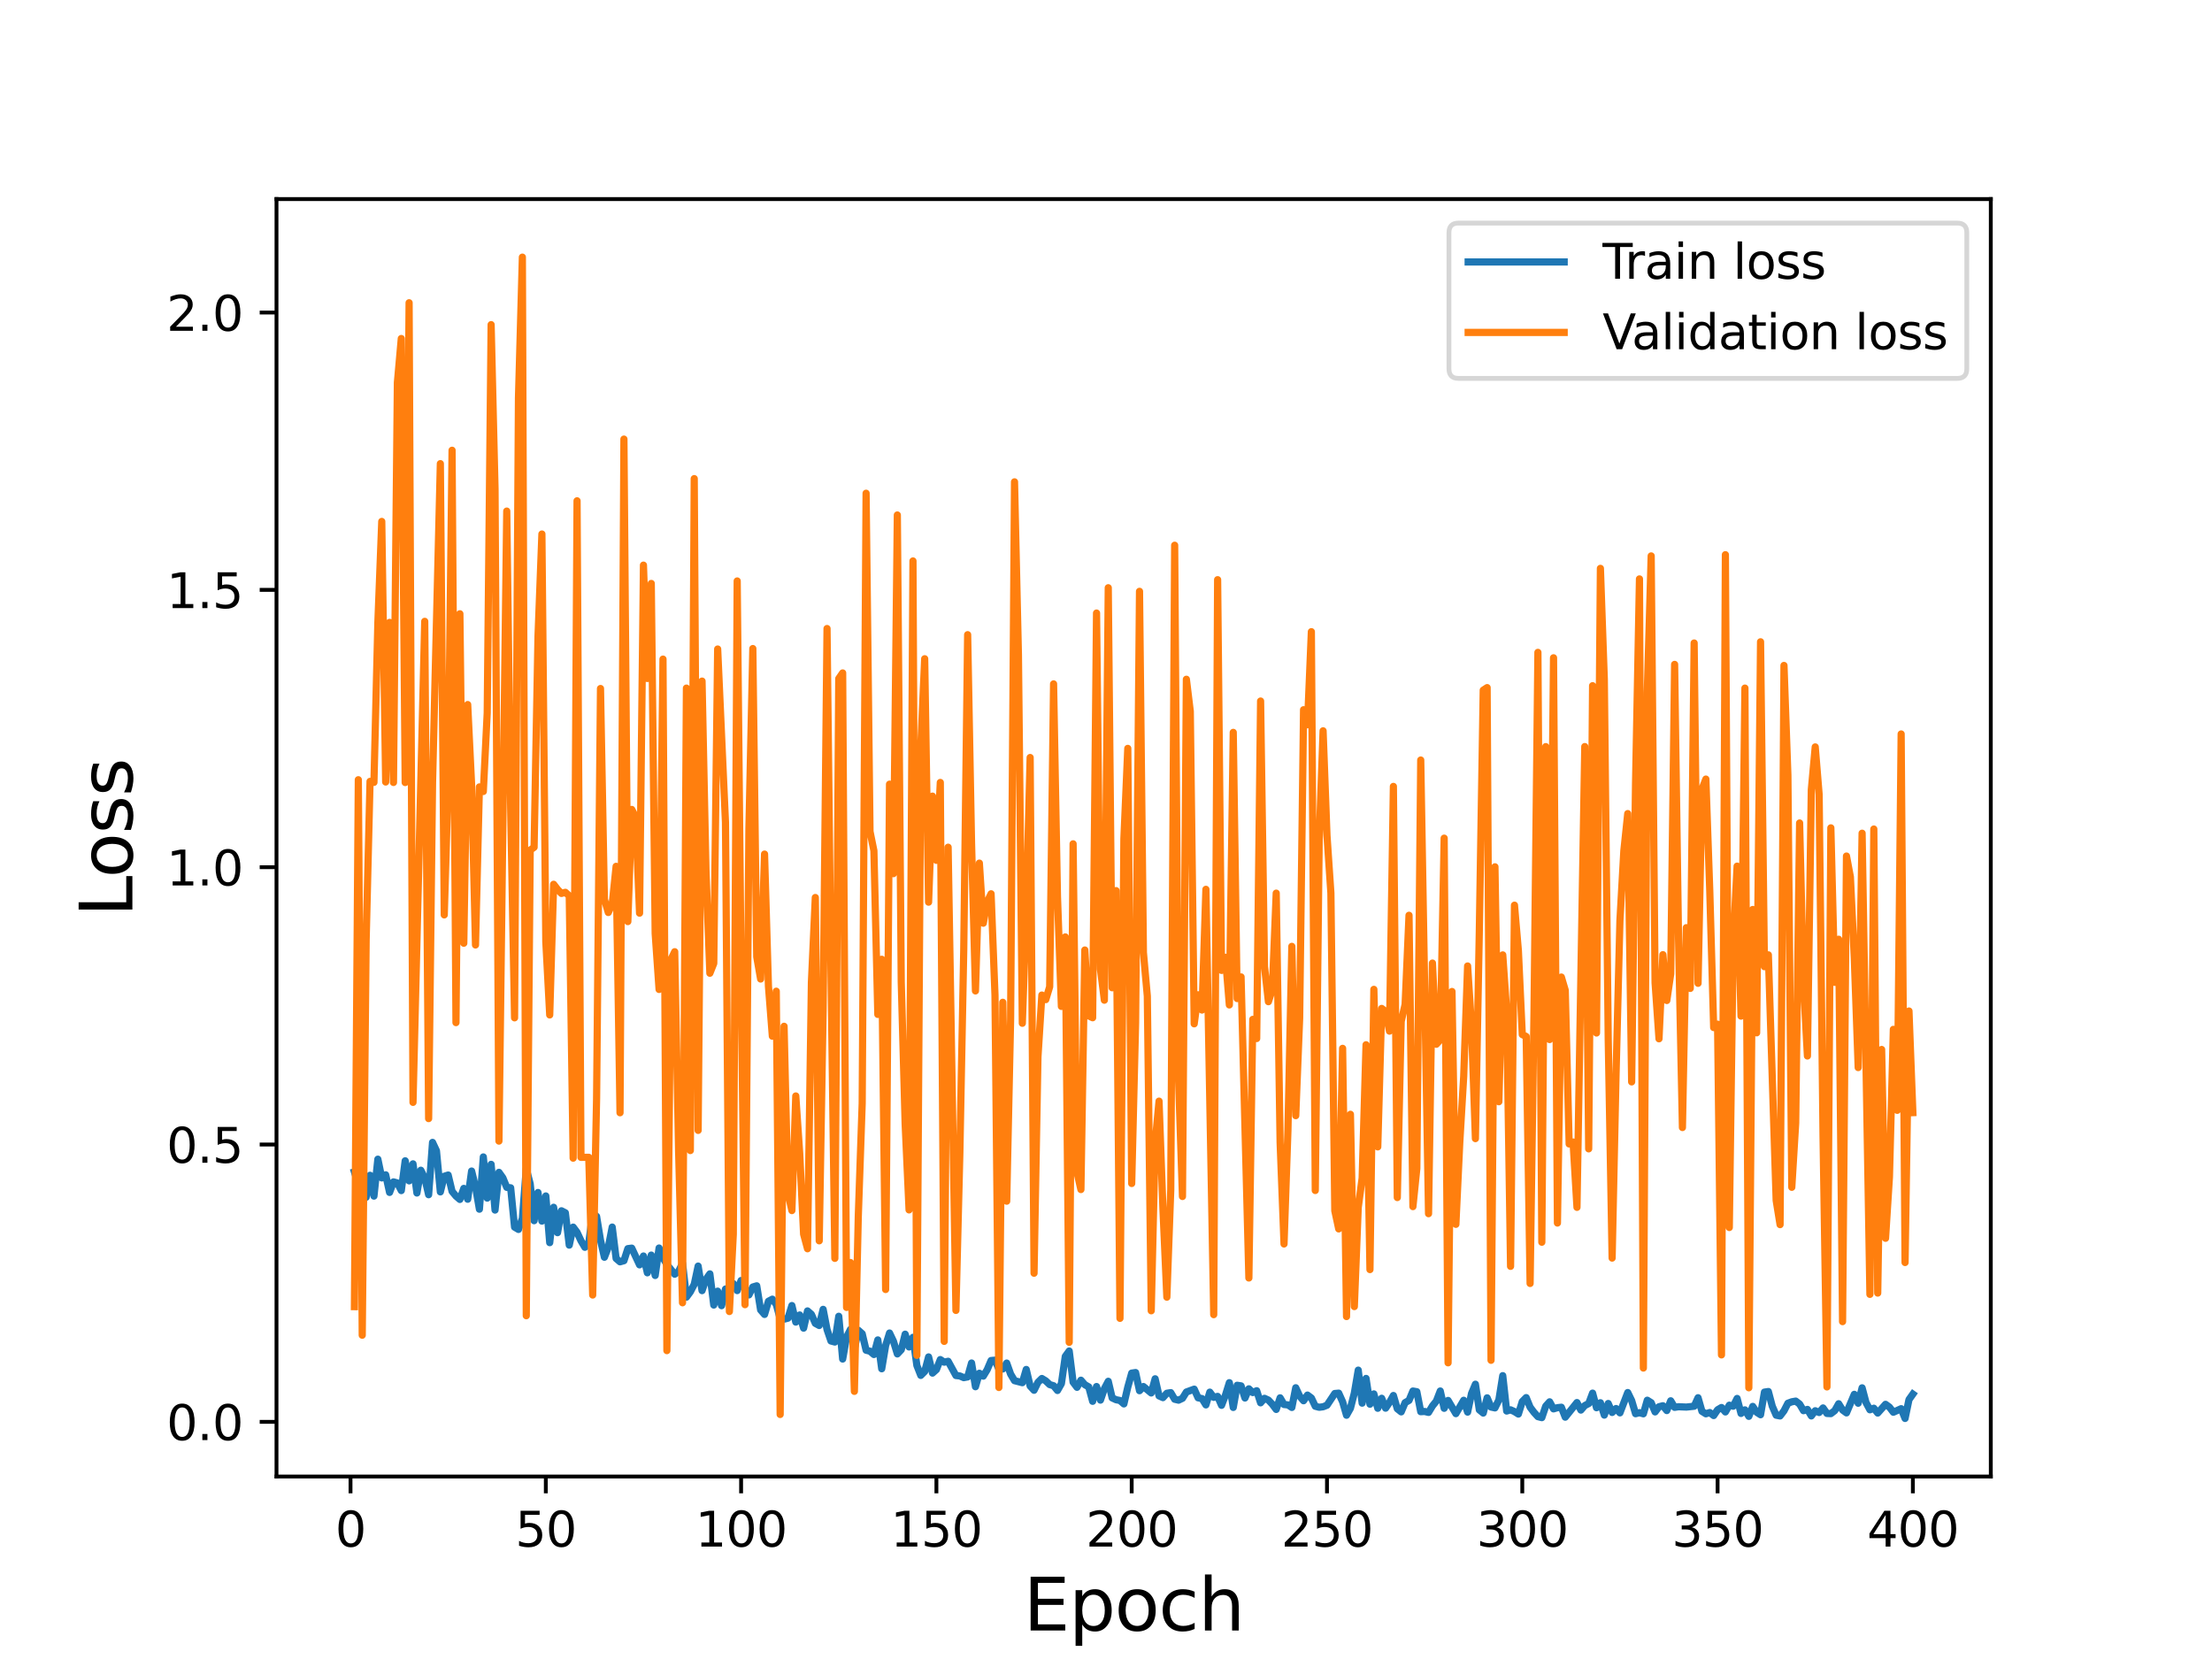 <?xml version="1.0" encoding="utf-8" standalone="no"?>
<!DOCTYPE svg PUBLIC "-//W3C//DTD SVG 1.1//EN"
  "http://www.w3.org/Graphics/SVG/1.1/DTD/svg11.dtd">
<svg height="345.6pt" version="1.1" viewBox="0 0 460.8 345.6" width="460.8pt" xmlns="http://www.w3.org/2000/svg" xmlns:xlink="http://www.w3.org/1999/xlink">
 <defs>
  <style type="text/css">*{stroke-linecap:butt;stroke-linejoin:round;}</style>
 </defs>
 <g id="figure_1">
  <g id="patch_1">
   <path d="M 0 345.6 
L 460.8 345.6 
L 460.8 0 
L 0 0 
z
" style="fill:#ffffff;"/>
  </g>
  <g id="axes_1">
   <g id="patch_2">
    <path d="M 57.6 307.584 
L 414.72 307.584 
L 414.72 41.472 
L 57.6 41.472 
z
" style="fill:#ffffff;"/>
   </g>
   <g id="matplotlib.axis_1">
    <g id="xtick_1">
     <g id="line2d_1">
      <defs>
       <path d="M 0 0 
L 0 3.5 
" id="m854efe2fa6" style="stroke:#000000;stroke-width:0.8;"/>
      </defs>
      <g>
       <use style="stroke:#000000;stroke-width:0.8;" x="73.019" xlink:href="#m854efe2fa6" y="307.584"/>
      </g>
     </g>
     <g id="text_1">
      <!-- 0 -->
      <g transform="translate(69.838 322.182)scale(0.1 -0.1)">
       <defs>
        <path d="M 2034 4250 
Q 1547 4250 1301 3770 
Q 1056 3291 1056 2328 
Q 1056 1369 1301 889 
Q 1547 409 2034 409 
Q 2525 409 2770 889 
Q 3016 1369 3016 2328 
Q 3016 3291 2770 3770 
Q 2525 4250 2034 4250 
z
M 2034 4750 
Q 2819 4750 3233 4129 
Q 3647 3509 3647 2328 
Q 3647 1150 3233 529 
Q 2819 -91 2034 -91 
Q 1250 -91 836 529 
Q 422 1150 422 2328 
Q 422 3509 836 4129 
Q 1250 4750 2034 4750 
z
" id="DejaVuSans-30" transform="scale(0.016)"/>
       </defs>
       <use xlink:href="#DejaVuSans-30"/>
      </g>
     </g>
    </g>
    <g id="xtick_2">
     <g id="line2d_2">
      <g>
       <use style="stroke:#000000;stroke-width:0.8;" x="113.703" xlink:href="#m854efe2fa6" y="307.584"/>
      </g>
     </g>
     <g id="text_2">
      <!-- 50 -->
      <g transform="translate(107.34 322.182)scale(0.1 -0.1)">
       <defs>
        <path d="M 691 4666 
L 3169 4666 
L 3169 4134 
L 1269 4134 
L 1269 2991 
Q 1406 3038 1543 3061 
Q 1681 3084 1819 3084 
Q 2600 3084 3056 2656 
Q 3513 2228 3513 1497 
Q 3513 744 3044 326 
Q 2575 -91 1722 -91 
Q 1428 -91 1123 -41 
Q 819 9 494 109 
L 494 744 
Q 775 591 1075 516 
Q 1375 441 1709 441 
Q 2250 441 2565 725 
Q 2881 1009 2881 1497 
Q 2881 1984 2565 2268 
Q 2250 2553 1709 2553 
Q 1456 2553 1204 2497 
Q 953 2441 691 2322 
L 691 4666 
z
" id="DejaVuSans-35" transform="scale(0.016)"/>
       </defs>
       <use xlink:href="#DejaVuSans-35"/>
       <use x="63.623" xlink:href="#DejaVuSans-30"/>
      </g>
     </g>
    </g>
    <g id="xtick_3">
     <g id="line2d_3">
      <g>
       <use style="stroke:#000000;stroke-width:0.8;" x="154.386" xlink:href="#m854efe2fa6" y="307.584"/>
      </g>
     </g>
     <g id="text_3">
      <!-- 100 -->
      <g transform="translate(144.842 322.182)scale(0.1 -0.1)">
       <defs>
        <path d="M 794 531 
L 1825 531 
L 1825 4091 
L 703 3866 
L 703 4441 
L 1819 4666 
L 2450 4666 
L 2450 531 
L 3481 531 
L 3481 0 
L 794 0 
L 794 531 
z
" id="DejaVuSans-31" transform="scale(0.016)"/>
       </defs>
       <use xlink:href="#DejaVuSans-31"/>
       <use x="63.623" xlink:href="#DejaVuSans-30"/>
       <use x="127.246" xlink:href="#DejaVuSans-30"/>
      </g>
     </g>
    </g>
    <g id="xtick_4">
     <g id="line2d_4">
      <g>
       <use style="stroke:#000000;stroke-width:0.8;" x="195.07" xlink:href="#m854efe2fa6" y="307.584"/>
      </g>
     </g>
     <g id="text_4">
      <!-- 150 -->
      <g transform="translate(185.526 322.182)scale(0.1 -0.1)">
       <use xlink:href="#DejaVuSans-31"/>
       <use x="63.623" xlink:href="#DejaVuSans-35"/>
       <use x="127.246" xlink:href="#DejaVuSans-30"/>
      </g>
     </g>
    </g>
    <g id="xtick_5">
     <g id="line2d_5">
      <g>
       <use style="stroke:#000000;stroke-width:0.8;" x="235.753" xlink:href="#m854efe2fa6" y="307.584"/>
      </g>
     </g>
     <g id="text_5">
      <!-- 200 -->
      <g transform="translate(226.209 322.182)scale(0.1 -0.1)">
       <defs>
        <path d="M 1228 531 
L 3431 531 
L 3431 0 
L 469 0 
L 469 531 
Q 828 903 1448 1529 
Q 2069 2156 2228 2338 
Q 2531 2678 2651 2914 
Q 2772 3150 2772 3378 
Q 2772 3750 2511 3984 
Q 2250 4219 1831 4219 
Q 1534 4219 1204 4116 
Q 875 4013 500 3803 
L 500 4441 
Q 881 4594 1212 4672 
Q 1544 4750 1819 4750 
Q 2544 4750 2975 4387 
Q 3406 4025 3406 3419 
Q 3406 3131 3298 2873 
Q 3191 2616 2906 2266 
Q 2828 2175 2409 1742 
Q 1991 1309 1228 531 
z
" id="DejaVuSans-32" transform="scale(0.016)"/>
       </defs>
       <use xlink:href="#DejaVuSans-32"/>
       <use x="63.623" xlink:href="#DejaVuSans-30"/>
       <use x="127.246" xlink:href="#DejaVuSans-30"/>
      </g>
     </g>
    </g>
    <g id="xtick_6">
     <g id="line2d_6">
      <g>
       <use style="stroke:#000000;stroke-width:0.8;" x="276.437" xlink:href="#m854efe2fa6" y="307.584"/>
      </g>
     </g>
     <g id="text_6">
      <!-- 250 -->
      <g transform="translate(266.893 322.182)scale(0.1 -0.1)">
       <use xlink:href="#DejaVuSans-32"/>
       <use x="63.623" xlink:href="#DejaVuSans-35"/>
       <use x="127.246" xlink:href="#DejaVuSans-30"/>
      </g>
     </g>
    </g>
    <g id="xtick_7">
     <g id="line2d_7">
      <g>
       <use style="stroke:#000000;stroke-width:0.8;" x="317.12" xlink:href="#m854efe2fa6" y="307.584"/>
      </g>
     </g>
     <g id="text_7">
      <!-- 300 -->
      <g transform="translate(307.576 322.182)scale(0.1 -0.1)">
       <defs>
        <path d="M 2597 2516 
Q 3050 2419 3304 2112 
Q 3559 1806 3559 1356 
Q 3559 666 3084 287 
Q 2609 -91 1734 -91 
Q 1441 -91 1130 -33 
Q 819 25 488 141 
L 488 750 
Q 750 597 1062 519 
Q 1375 441 1716 441 
Q 2309 441 2620 675 
Q 2931 909 2931 1356 
Q 2931 1769 2642 2001 
Q 2353 2234 1838 2234 
L 1294 2234 
L 1294 2753 
L 1863 2753 
Q 2328 2753 2575 2939 
Q 2822 3125 2822 3475 
Q 2822 3834 2567 4026 
Q 2313 4219 1838 4219 
Q 1578 4219 1281 4162 
Q 984 4106 628 3988 
L 628 4550 
Q 988 4650 1302 4700 
Q 1616 4750 1894 4750 
Q 2613 4750 3031 4423 
Q 3450 4097 3450 3541 
Q 3450 3153 3228 2886 
Q 3006 2619 2597 2516 
z
" id="DejaVuSans-33" transform="scale(0.016)"/>
       </defs>
       <use xlink:href="#DejaVuSans-33"/>
       <use x="63.623" xlink:href="#DejaVuSans-30"/>
       <use x="127.246" xlink:href="#DejaVuSans-30"/>
      </g>
     </g>
    </g>
    <g id="xtick_8">
     <g id="line2d_8">
      <g>
       <use style="stroke:#000000;stroke-width:0.8;" x="357.804" xlink:href="#m854efe2fa6" y="307.584"/>
      </g>
     </g>
     <g id="text_8">
      <!-- 350 -->
      <g transform="translate(348.26 322.182)scale(0.1 -0.1)">
       <use xlink:href="#DejaVuSans-33"/>
       <use x="63.623" xlink:href="#DejaVuSans-35"/>
       <use x="127.246" xlink:href="#DejaVuSans-30"/>
      </g>
     </g>
    </g>
    <g id="xtick_9">
     <g id="line2d_9">
      <g>
       <use style="stroke:#000000;stroke-width:0.8;" x="398.487" xlink:href="#m854efe2fa6" y="307.584"/>
      </g>
     </g>
     <g id="text_9">
      <!-- 400 -->
      <g transform="translate(388.944 322.182)scale(0.1 -0.1)">
       <defs>
        <path d="M 2419 4116 
L 825 1625 
L 2419 1625 
L 2419 4116 
z
M 2253 4666 
L 3047 4666 
L 3047 1625 
L 3713 1625 
L 3713 1100 
L 3047 1100 
L 3047 0 
L 2419 0 
L 2419 1100 
L 313 1100 
L 313 1709 
L 2253 4666 
z
" id="DejaVuSans-34" transform="scale(0.016)"/>
       </defs>
       <use xlink:href="#DejaVuSans-34"/>
       <use x="63.623" xlink:href="#DejaVuSans-30"/>
       <use x="127.246" xlink:href="#DejaVuSans-30"/>
      </g>
     </g>
    </g>
    <g id="text_10">
     <!-- Epoch -->
     <g transform="translate(213.194 339.66)scale(0.15 -0.15)">
      <defs>
       <path d="M 628 4666 
L 3578 4666 
L 3578 4134 
L 1259 4134 
L 1259 2753 
L 3481 2753 
L 3481 2222 
L 1259 2222 
L 1259 531 
L 3634 531 
L 3634 0 
L 628 0 
L 628 4666 
z
" id="DejaVuSans-45" transform="scale(0.016)"/>
       <path d="M 1159 525 
L 1159 -1331 
L 581 -1331 
L 581 3500 
L 1159 3500 
L 1159 2969 
Q 1341 3281 1617 3432 
Q 1894 3584 2278 3584 
Q 2916 3584 3314 3078 
Q 3713 2572 3713 1747 
Q 3713 922 3314 415 
Q 2916 -91 2278 -91 
Q 1894 -91 1617 61 
Q 1341 213 1159 525 
z
M 3116 1747 
Q 3116 2381 2855 2742 
Q 2594 3103 2138 3103 
Q 1681 3103 1420 2742 
Q 1159 2381 1159 1747 
Q 1159 1113 1420 752 
Q 1681 391 2138 391 
Q 2594 391 2855 752 
Q 3116 1113 3116 1747 
z
" id="DejaVuSans-70" transform="scale(0.016)"/>
       <path d="M 1959 3097 
Q 1497 3097 1228 2736 
Q 959 2375 959 1747 
Q 959 1119 1226 758 
Q 1494 397 1959 397 
Q 2419 397 2687 759 
Q 2956 1122 2956 1747 
Q 2956 2369 2687 2733 
Q 2419 3097 1959 3097 
z
M 1959 3584 
Q 2709 3584 3137 3096 
Q 3566 2609 3566 1747 
Q 3566 888 3137 398 
Q 2709 -91 1959 -91 
Q 1206 -91 779 398 
Q 353 888 353 1747 
Q 353 2609 779 3096 
Q 1206 3584 1959 3584 
z
" id="DejaVuSans-6f" transform="scale(0.016)"/>
       <path d="M 3122 3366 
L 3122 2828 
Q 2878 2963 2633 3030 
Q 2388 3097 2138 3097 
Q 1578 3097 1268 2742 
Q 959 2388 959 1747 
Q 959 1106 1268 751 
Q 1578 397 2138 397 
Q 2388 397 2633 464 
Q 2878 531 3122 666 
L 3122 134 
Q 2881 22 2623 -34 
Q 2366 -91 2075 -91 
Q 1284 -91 818 406 
Q 353 903 353 1747 
Q 353 2603 823 3093 
Q 1294 3584 2113 3584 
Q 2378 3584 2631 3529 
Q 2884 3475 3122 3366 
z
" id="DejaVuSans-63" transform="scale(0.016)"/>
       <path d="M 3513 2113 
L 3513 0 
L 2938 0 
L 2938 2094 
Q 2938 2591 2744 2837 
Q 2550 3084 2163 3084 
Q 1697 3084 1428 2787 
Q 1159 2491 1159 1978 
L 1159 0 
L 581 0 
L 581 4863 
L 1159 4863 
L 1159 2956 
Q 1366 3272 1645 3428 
Q 1925 3584 2291 3584 
Q 2894 3584 3203 3211 
Q 3513 2838 3513 2113 
z
" id="DejaVuSans-68" transform="scale(0.016)"/>
      </defs>
      <use xlink:href="#DejaVuSans-45"/>
      <use x="63.184" xlink:href="#DejaVuSans-70"/>
      <use x="126.66" xlink:href="#DejaVuSans-6f"/>
      <use x="187.842" xlink:href="#DejaVuSans-63"/>
      <use x="242.822" xlink:href="#DejaVuSans-68"/>
     </g>
    </g>
   </g>
   <g id="matplotlib.axis_2">
    <g id="ytick_1">
     <g id="line2d_10">
      <defs>
       <path d="M 0 0 
L -3.5 0 
" id="mad6260f387" style="stroke:#000000;stroke-width:0.8;"/>
      </defs>
      <g>
       <use style="stroke:#000000;stroke-width:0.8;" x="57.6" xlink:href="#mad6260f387" y="296.196"/>
      </g>
     </g>
     <g id="text_11">
      <!-- 0.0 -->
      <g transform="translate(34.697 299.995)scale(0.1 -0.1)">
       <defs>
        <path d="M 684 794 
L 1344 794 
L 1344 0 
L 684 0 
L 684 794 
z
" id="DejaVuSans-2e" transform="scale(0.016)"/>
       </defs>
       <use xlink:href="#DejaVuSans-30"/>
       <use x="63.623" xlink:href="#DejaVuSans-2e"/>
       <use x="95.41" xlink:href="#DejaVuSans-30"/>
      </g>
     </g>
    </g>
    <g id="ytick_2">
     <g id="line2d_11">
      <g>
       <use style="stroke:#000000;stroke-width:0.8;" x="57.6" xlink:href="#mad6260f387" y="238.424"/>
      </g>
     </g>
     <g id="text_12">
      <!-- 0.5 -->
      <g transform="translate(34.697 242.223)scale(0.1 -0.1)">
       <use xlink:href="#DejaVuSans-30"/>
       <use x="63.623" xlink:href="#DejaVuSans-2e"/>
       <use x="95.41" xlink:href="#DejaVuSans-35"/>
      </g>
     </g>
    </g>
    <g id="ytick_3">
     <g id="line2d_12">
      <g>
       <use style="stroke:#000000;stroke-width:0.8;" x="57.6" xlink:href="#mad6260f387" y="180.652"/>
      </g>
     </g>
     <g id="text_13">
      <!-- 1.0 -->
      <g transform="translate(34.697 184.451)scale(0.1 -0.1)">
       <use xlink:href="#DejaVuSans-31"/>
       <use x="63.623" xlink:href="#DejaVuSans-2e"/>
       <use x="95.41" xlink:href="#DejaVuSans-30"/>
      </g>
     </g>
    </g>
    <g id="ytick_4">
     <g id="line2d_13">
      <g>
       <use style="stroke:#000000;stroke-width:0.8;" x="57.6" xlink:href="#mad6260f387" y="122.88"/>
      </g>
     </g>
     <g id="text_14">
      <!-- 1.5 -->
      <g transform="translate(34.697 126.679)scale(0.1 -0.1)">
       <use xlink:href="#DejaVuSans-31"/>
       <use x="63.623" xlink:href="#DejaVuSans-2e"/>
       <use x="95.41" xlink:href="#DejaVuSans-35"/>
      </g>
     </g>
    </g>
    <g id="ytick_5">
     <g id="line2d_14">
      <g>
       <use style="stroke:#000000;stroke-width:0.8;" x="57.6" xlink:href="#mad6260f387" y="65.108"/>
      </g>
     </g>
     <g id="text_15">
      <!-- 2.0 -->
      <g transform="translate(34.697 68.907)scale(0.1 -0.1)">
       <use xlink:href="#DejaVuSans-32"/>
       <use x="63.623" xlink:href="#DejaVuSans-2e"/>
       <use x="95.41" xlink:href="#DejaVuSans-30"/>
      </g>
     </g>
    </g>
    <g id="text_16">
     <!-- Loss -->
     <g transform="translate(27.577 190.979)rotate(-90)scale(0.15 -0.15)">
      <defs>
       <path d="M 628 4666 
L 1259 4666 
L 1259 531 
L 3531 531 
L 3531 0 
L 628 0 
L 628 4666 
z
" id="DejaVuSans-4c" transform="scale(0.016)"/>
       <path d="M 2834 3397 
L 2834 2853 
Q 2591 2978 2328 3040 
Q 2066 3103 1784 3103 
Q 1356 3103 1142 2972 
Q 928 2841 928 2578 
Q 928 2378 1081 2264 
Q 1234 2150 1697 2047 
L 1894 2003 
Q 2506 1872 2764 1633 
Q 3022 1394 3022 966 
Q 3022 478 2636 193 
Q 2250 -91 1575 -91 
Q 1294 -91 989 -36 
Q 684 19 347 128 
L 347 722 
Q 666 556 975 473 
Q 1284 391 1588 391 
Q 1994 391 2212 530 
Q 2431 669 2431 922 
Q 2431 1156 2273 1281 
Q 2116 1406 1581 1522 
L 1381 1569 
Q 847 1681 609 1914 
Q 372 2147 372 2553 
Q 372 3047 722 3315 
Q 1072 3584 1716 3584 
Q 2034 3584 2315 3537 
Q 2597 3491 2834 3397 
z
" id="DejaVuSans-73" transform="scale(0.016)"/>
      </defs>
      <use xlink:href="#DejaVuSans-4c"/>
      <use x="53.963" xlink:href="#DejaVuSans-6f"/>
      <use x="115.145" xlink:href="#DejaVuSans-73"/>
      <use x="167.244" xlink:href="#DejaVuSans-73"/>
     </g>
    </g>
   </g>
   <g id="line2d_15">
    <path clip-path="url(#pdded9cd330)" d="M 73.833 244.121 
L 74.646 246.703 
L 75.46 246.529 
L 76.274 249.412 
L 77.087 244.833 
L 77.901 249.17 
L 78.715 241.48 
L 79.528 245.38 
L 80.342 244.735 
L 81.156 248.402 
L 81.969 246.208 
L 82.783 246.431 
L 83.597 248.02 
L 84.41 241.816 
L 85.224 245.992 
L 86.038 242.452 
L 86.851 248.523 
L 87.665 243.782 
L 88.479 245.388 
L 89.292 248.879 
L 90.106 237.983 
L 90.92 239.728 
L 91.733 248.293 
L 92.547 245.034 
L 93.361 244.78 
L 94.174 248.178 
L 94.988 249.161 
L 95.802 249.864 
L 96.616 247.567 
L 97.429 249.822 
L 98.243 243.95 
L 99.057 247.242 
L 99.87 251.897 
L 100.684 241.012 
L 101.498 249.588 
L 102.311 242.556 
L 103.125 252.077 
L 103.939 244.219 
L 104.752 245.365 
L 105.566 247.347 
L 106.38 247.443 
L 107.193 255.628 
L 108.007 256.113 
L 108.821 253.828 
L 109.634 243.483 
L 110.448 246.618 
L 111.262 254.292 
L 112.075 248.418 
L 112.889 254.379 
L 113.703 249.138 
L 114.516 258.868 
L 115.33 251.5 
L 116.144 256.786 
L 116.957 252.228 
L 117.771 252.649 
L 118.585 259.383 
L 119.398 255.632 
L 120.212 256.719 
L 121.026 258.468 
L 121.839 259.832 
L 122.653 258.945 
L 123.467 252.691 
L 124.28 253.402 
L 125.094 258.36 
L 125.908 261.906 
L 126.721 259.828 
L 127.535 255.623 
L 128.349 262.164 
L 129.162 262.858 
L 129.976 262.63 
L 130.79 260.117 
L 131.603 260.01 
L 133.231 263.492 
L 134.044 261.65 
L 134.858 265.149 
L 135.672 261.461 
L 136.485 265.703 
L 137.299 259.988 
L 138.113 262.025 
L 138.926 263.423 
L 140.554 265.438 
L 141.367 264.868 
L 142.181 263.15 
L 142.995 270.22 
L 143.808 269.112 
L 144.622 267.546 
L 145.436 263.749 
L 146.249 268.861 
L 147.063 266.51 
L 147.877 265.373 
L 148.69 271.863 
L 149.504 268.97 
L 150.318 271.995 
L 151.131 268.533 
L 151.945 268.284 
L 152.759 267.394 
L 153.572 268.85 
L 154.386 266.755 
L 155.2 268.48 
L 156.013 269.751 
L 156.827 268.105 
L 157.641 267.86 
L 158.454 272.885 
L 159.268 273.819 
L 160.082 271.075 
L 160.895 270.645 
L 161.709 271.722 
L 162.523 274.7 
L 163.336 274.806 
L 164.15 274.596 
L 164.964 271.972 
L 165.777 275.416 
L 166.591 273.931 
L 167.405 276.676 
L 168.219 273.09 
L 169.032 273.807 
L 169.846 275.68 
L 170.66 276.125 
L 171.473 272.762 
L 172.287 276.961 
L 173.101 279.35 
L 173.914 279.571 
L 174.728 274.204 
L 175.542 283.111 
L 176.355 278.552 
L 177.169 276.942 
L 177.983 281.022 
L 178.796 277.116 
L 179.61 277.84 
L 180.424 281.276 
L 181.237 281.479 
L 182.051 282.171 
L 182.865 279.128 
L 183.678 285.139 
L 184.492 280.314 
L 185.306 277.692 
L 186.119 279.405 
L 186.933 282.045 
L 187.747 281.18 
L 188.56 277.935 
L 189.374 280.595 
L 190.188 278.592 
L 191.001 284.452 
L 191.815 286.518 
L 192.629 285.712 
L 193.442 282.673 
L 194.256 286.04 
L 195.07 285.314 
L 195.883 283.226 
L 196.697 283.765 
L 197.511 283.579 
L 199.138 286.546 
L 199.952 286.634 
L 200.765 286.986 
L 201.579 286.837 
L 202.393 283.941 
L 203.206 288.878 
L 204.02 286.072 
L 204.834 286.676 
L 205.647 285.331 
L 206.461 283.423 
L 207.275 283.347 
L 208.088 285.22 
L 208.902 285.178 
L 209.716 283.953 
L 210.529 286.245 
L 211.343 287.617 
L 212.97 288.04 
L 213.784 285.281 
L 214.598 288.739 
L 215.411 289.615 
L 216.225 287.967 
L 217.039 287.165 
L 217.852 287.663 
L 218.666 288.433 
L 219.48 288.677 
L 220.293 289.664 
L 221.107 288.234 
L 221.921 282.556 
L 222.734 281.439 
L 223.548 287.929 
L 224.362 289.001 
L 225.175 287.522 
L 225.989 288.457 
L 226.803 288.916 
L 227.616 291.919 
L 228.43 288.841 
L 229.244 291.669 
L 230.057 289.291 
L 230.871 287.748 
L 231.685 291.211 
L 232.498 291.588 
L 233.312 291.747 
L 234.126 292.461 
L 234.939 288.965 
L 235.753 286.045 
L 236.567 285.927 
L 237.381 289.708 
L 238.194 288.84 
L 239.822 290.179 
L 240.635 287.225 
L 241.449 290.786 
L 242.263 291.15 
L 243.076 290.242 
L 243.89 290.109 
L 244.704 291.488 
L 245.517 291.679 
L 246.331 291.291 
L 247.145 289.983 
L 248.772 289.386 
L 249.586 291.189 
L 250.399 291.349 
L 251.213 292.663 
L 252.027 290.008 
L 252.84 291.096 
L 253.654 290.895 
L 254.468 292.752 
L 255.281 290.642 
L 256.095 288.036 
L 256.909 293.196 
L 257.722 288.576 
L 258.536 288.703 
L 259.35 291.233 
L 260.163 289.314 
L 260.977 290.098 
L 261.791 289.714 
L 262.604 292.233 
L 263.418 291.297 
L 264.232 291.662 
L 265.045 292.525 
L 265.859 293.608 
L 266.673 291.192 
L 267.486 292.586 
L 268.3 292.663 
L 269.114 293.199 
L 269.927 289.094 
L 270.741 290.844 
L 271.555 291.8 
L 272.368 290.621 
L 273.182 291.228 
L 273.996 292.947 
L 274.809 293.162 
L 275.623 293.054 
L 276.437 292.736 
L 278.064 290.292 
L 278.878 290.218 
L 279.691 292.024 
L 280.505 294.82 
L 281.319 293.371 
L 282.132 290.207 
L 282.946 285.423 
L 283.76 292.303 
L 284.573 287.152 
L 285.387 292.521 
L 286.201 290.377 
L 287.014 293.367 
L 287.828 291.287 
L 288.642 293.348 
L 289.455 292.158 
L 290.269 290.708 
L 291.083 293.468 
L 291.896 294.119 
L 292.71 292.193 
L 293.524 291.73 
L 294.337 289.777 
L 295.151 289.92 
L 295.965 294.081 
L 296.778 294.035 
L 297.592 294.231 
L 298.406 292.883 
L 299.219 291.87 
L 300.033 289.769 
L 300.847 293.374 
L 301.66 291.739 
L 303.288 294.487 
L 304.915 291.702 
L 305.729 294.169 
L 306.543 290.297 
L 307.356 288.355 
L 308.17 293.701 
L 308.984 294.365 
L 309.797 291.193 
L 310.611 293.114 
L 311.425 293.289 
L 312.238 291.638 
L 313.052 286.573 
L 313.866 293.944 
L 314.679 293.694 
L 315.493 294.059 
L 316.307 294.573 
L 317.12 291.969 
L 317.934 291.146 
L 318.748 293.146 
L 319.561 294.225 
L 320.375 295.112 
L 321.189 295.32 
L 322.002 292.925 
L 322.816 292.023 
L 323.63 293.494 
L 324.443 293.247 
L 325.257 293.152 
L 326.071 295.219 
L 328.512 292.178 
L 329.325 293.744 
L 330.139 292.802 
L 330.953 292.385 
L 331.766 290.212 
L 332.58 293.254 
L 333.394 292.215 
L 334.207 294.792 
L 335.021 292.373 
L 335.835 294.244 
L 336.648 293.423 
L 337.462 294.322 
L 339.089 290.09 
L 339.903 291.765 
L 340.717 294.5 
L 341.53 294.286 
L 342.344 294.521 
L 343.158 291.692 
L 343.971 292.205 
L 344.785 294.126 
L 345.599 293.049 
L 346.412 292.842 
L 347.226 293.845 
L 348.04 291.812 
L 348.853 293.175 
L 349.667 293.048 
L 351.294 293.119 
L 352.922 292.945 
L 353.735 291.172 
L 354.549 294.007 
L 355.363 294.517 
L 356.176 294.256 
L 356.99 294.885 
L 357.804 293.685 
L 358.617 293.208 
L 359.431 294.135 
L 360.245 292.727 
L 361.058 292.941 
L 361.872 291.325 
L 362.686 294.445 
L 363.499 293.7 
L 364.313 295.052 
L 365.127 292.978 
L 365.94 294.194 
L 366.754 294.716 
L 367.568 290.001 
L 368.381 289.878 
L 369.195 292.942 
L 370.009 294.811 
L 370.822 294.969 
L 371.636 293.902 
L 372.45 292.323 
L 373.263 292.021 
L 374.077 291.874 
L 374.891 292.492 
L 375.704 293.871 
L 376.518 293.607 
L 377.332 294.96 
L 378.146 293.885 
L 378.959 294.251 
L 379.773 293.301 
L 380.587 294.447 
L 381.4 294.484 
L 382.214 293.866 
L 383.028 292.425 
L 383.841 293.736 
L 384.655 294.331 
L 386.282 290.466 
L 387.096 292.319 
L 387.91 289.112 
L 388.723 292.169 
L 389.537 293.684 
L 390.351 293.356 
L 391.164 294.364 
L 392.792 292.543 
L 393.605 293.134 
L 394.419 294.194 
L 396.046 293.456 
L 396.86 295.488 
L 397.674 291.566 
L 398.487 290.421 
L 398.487 290.421 
" style="fill:none;stroke:#1f77b4;stroke-linecap:square;stroke-width:1.5;"/>
   </g>
   <g id="line2d_16">
    <path clip-path="url(#pdded9cd330)" d="M 73.833 272.197 
L 74.646 162.432 
L 75.46 278.15 
L 76.274 195.918 
L 77.087 162.778 
L 77.901 162.984 
L 78.715 129.755 
L 79.528 108.623 
L 80.342 162.904 
L 81.156 129.658 
L 81.969 163.001 
L 82.783 79.707 
L 83.597 70.521 
L 84.41 163.02 
L 85.224 63.069 
L 86.038 229.643 
L 88.479 129.438 
L 89.292 233.025 
L 90.106 163.065 
L 91.733 96.587 
L 92.547 190.589 
L 93.361 163.056 
L 94.174 93.798 
L 94.988 213.029 
L 95.802 127.861 
L 96.616 196.492 
L 97.429 146.775 
L 98.243 163.469 
L 99.057 196.854 
L 99.87 163.925 
L 100.684 164.881 
L 101.498 148.5 
L 102.311 67.628 
L 103.125 101.825 
L 103.939 237.71 
L 105.566 106.469 
L 106.38 168.389 
L 107.193 212.032 
L 108.007 82.838 
L 108.821 53.568 
L 109.634 274.087 
L 110.448 177.088 
L 111.262 176.506 
L 112.075 132.619 
L 112.889 111.249 
L 113.703 196.167 
L 114.516 211.43 
L 115.33 184.213 
L 116.144 185.276 
L 116.957 186.119 
L 117.771 185.885 
L 118.585 186.613 
L 119.398 241.269 
L 120.212 104.326 
L 121.026 241.098 
L 122.653 241.088 
L 123.467 269.779 
L 124.28 228.901 
L 125.094 143.43 
L 125.908 187.341 
L 126.721 190.091 
L 127.535 188.308 
L 128.349 180.47 
L 129.162 231.809 
L 129.976 91.473 
L 130.79 191.984 
L 131.603 168.621 
L 132.417 170.208 
L 133.231 190.226 
L 134.044 117.729 
L 134.858 141.344 
L 135.672 121.543 
L 136.485 194.461 
L 137.299 206.121 
L 138.113 137.308 
L 138.926 281.359 
L 139.74 199.949 
L 140.554 198.26 
L 141.367 239.784 
L 142.181 271.391 
L 142.995 143.344 
L 143.808 239.68 
L 144.622 99.707 
L 145.436 235.478 
L 146.249 141.888 
L 147.063 181.224 
L 147.877 202.744 
L 148.69 200.703 
L 149.504 135.203 
L 151.131 171.327 
L 151.945 273.214 
L 152.759 257.117 
L 153.572 121.026 
L 154.386 202.435 
L 155.2 271.789 
L 156.013 172.652 
L 156.827 135.106 
L 157.641 199.326 
L 158.454 203.948 
L 159.268 177.923 
L 160.082 205.436 
L 160.895 215.86 
L 161.709 206.488 
L 162.523 294.661 
L 163.336 213.795 
L 164.15 248.554 
L 164.964 252.184 
L 165.777 228.311 
L 166.591 240.255 
L 167.405 257.093 
L 168.219 260.137 
L 169.032 204.651 
L 169.846 186.965 
L 170.66 258.487 
L 171.473 210.342 
L 172.287 130.935 
L 173.101 201.784 
L 173.914 262.141 
L 174.728 141.363 
L 175.542 140.185 
L 176.355 272.357 
L 177.169 263.009 
L 177.983 289.846 
L 178.796 253.435 
L 179.61 229.845 
L 180.424 102.752 
L 181.237 173.208 
L 182.051 177.225 
L 182.865 211.324 
L 183.678 199.833 
L 184.492 268.628 
L 185.306 163.358 
L 186.119 181.996 
L 186.933 107.281 
L 187.747 204.583 
L 188.56 234.16 
L 189.374 252.043 
L 190.188 116.856 
L 191.001 282.342 
L 191.815 155.593 
L 192.629 137.23 
L 193.442 187.938 
L 194.256 165.85 
L 195.07 179.221 
L 195.883 162.999 
L 196.697 279.434 
L 197.511 176.49 
L 199.138 272.984 
L 199.952 240.326 
L 200.765 197.897 
L 201.579 132.218 
L 202.393 175.652 
L 203.206 206.426 
L 204.02 179.801 
L 204.834 192.317 
L 205.647 187.894 
L 206.461 186.192 
L 207.275 207.326 
L 208.088 289.042 
L 208.902 208.797 
L 209.716 250.23 
L 210.529 212.34 
L 211.343 100.376 
L 212.157 136.384 
L 212.97 213.167 
L 213.784 189.924 
L 214.598 157.804 
L 215.411 265.235 
L 216.225 220.157 
L 217.039 207.291 
L 217.852 208.24 
L 218.666 205.559 
L 219.48 142.469 
L 220.293 186.832 
L 221.107 209.652 
L 221.921 195.175 
L 222.734 279.629 
L 223.548 175.784 
L 224.362 244.234 
L 225.175 247.804 
L 225.989 197.903 
L 226.803 211.626 
L 227.616 212.013 
L 228.43 127.71 
L 229.244 201.908 
L 230.057 208.358 
L 230.871 122.439 
L 231.685 205.768 
L 232.498 185.533 
L 233.312 274.637 
L 234.126 174.734 
L 234.939 155.903 
L 235.753 246.544 
L 236.567 213.095 
L 237.381 123.185 
L 238.194 198.428 
L 239.008 207.509 
L 239.822 273.06 
L 240.635 238.124 
L 241.449 229.39 
L 242.263 251.879 
L 243.076 270.224 
L 243.89 247.858 
L 244.704 113.582 
L 245.517 224.918 
L 246.331 249.249 
L 247.145 141.501 
L 247.958 148.176 
L 248.772 213.279 
L 249.586 207.231 
L 250.399 210.409 
L 251.213 185.264 
L 252.84 273.864 
L 253.654 120.759 
L 254.468 202.155 
L 255.281 199.423 
L 256.095 209.348 
L 256.909 152.569 
L 257.722 208.019 
L 258.536 203.506 
L 260.163 266.229 
L 260.977 212.353 
L 261.791 216.349 
L 262.604 146.04 
L 263.418 201.343 
L 264.232 208.67 
L 265.045 206.152 
L 265.859 186.058 
L 266.673 237.988 
L 267.486 259.141 
L 268.3 235.487 
L 269.114 197.143 
L 269.927 232.412 
L 270.741 212.083 
L 271.555 147.849 
L 272.368 150.983 
L 273.182 131.593 
L 273.996 248.001 
L 274.809 175.037 
L 275.623 152.244 
L 276.437 174.063 
L 277.25 186.038 
L 278.064 252.229 
L 278.878 256.005 
L 279.691 218.391 
L 280.505 274.262 
L 281.319 232.128 
L 282.132 272.186 
L 282.946 251.557 
L 283.76 245.421 
L 284.573 217.642 
L 285.387 264.477 
L 286.201 206.101 
L 287.014 238.913 
L 287.828 210.076 
L 288.642 210.702 
L 289.455 214.806 
L 290.269 163.824 
L 291.083 249.472 
L 291.896 212.77 
L 292.71 209.244 
L 293.524 190.669 
L 294.337 251.357 
L 295.151 243.419 
L 295.965 158.329 
L 297.592 252.833 
L 298.406 200.626 
L 299.219 217.532 
L 300.033 216.616 
L 300.847 174.604 
L 301.66 283.899 
L 302.474 206.545 
L 303.288 255.049 
L 304.101 237.943 
L 304.915 224.237 
L 305.729 201.231 
L 306.543 213.798 
L 307.356 237.194 
L 308.17 193.875 
L 308.984 143.776 
L 309.797 143.243 
L 310.611 283.373 
L 311.425 180.571 
L 312.238 229.507 
L 313.052 198.924 
L 313.866 210.593 
L 314.679 263.803 
L 315.493 188.566 
L 316.307 198.039 
L 317.12 215.52 
L 317.934 215.919 
L 318.748 267.37 
L 319.561 210.866 
L 320.375 135.901 
L 321.189 258.776 
L 322.002 155.532 
L 322.816 216.557 
L 323.63 137.029 
L 324.443 254.78 
L 325.257 203.538 
L 326.071 206.289 
L 326.884 238.309 
L 327.698 237.903 
L 328.512 251.51 
L 330.139 155.523 
L 330.953 239.325 
L 331.766 142.844 
L 332.58 215.193 
L 333.394 118.401 
L 334.207 141.466 
L 335.021 216.33 
L 335.835 262.082 
L 336.648 223.965 
L 337.462 191.757 
L 338.276 177.224 
L 339.089 169.489 
L 339.903 225.377 
L 340.717 163.05 
L 341.53 120.598 
L 342.344 284.989 
L 343.158 144.194 
L 343.971 115.808 
L 344.785 204.726 
L 345.599 216.4 
L 346.412 198.873 
L 347.226 208.422 
L 348.04 202.874 
L 348.853 138.405 
L 349.667 195.494 
L 350.481 234.885 
L 351.294 193.249 
L 352.108 205.907 
L 352.922 133.95 
L 353.735 204.84 
L 354.549 164.398 
L 355.363 162.299 
L 356.176 185.556 
L 356.99 214.063 
L 357.804 213.352 
L 358.617 282.251 
L 359.431 115.553 
L 360.245 255.711 
L 361.058 196.443 
L 361.872 180.435 
L 362.686 211.671 
L 363.499 143.344 
L 364.313 289.099 
L 365.127 189.46 
L 365.94 215.156 
L 366.754 133.696 
L 367.568 201.38 
L 368.381 198.914 
L 370.009 250.084 
L 370.822 255.112 
L 371.636 138.624 
L 372.45 161.471 
L 373.263 247.334 
L 374.077 233.948 
L 374.891 171.443 
L 375.704 204.796 
L 376.518 219.981 
L 377.332 164.504 
L 378.146 155.596 
L 378.959 165.51 
L 379.773 236.672 
L 380.587 288.919 
L 381.4 172.458 
L 382.214 204.648 
L 383.028 195.662 
L 383.841 275.32 
L 384.655 178.329 
L 385.469 182.667 
L 386.282 199.592 
L 387.096 222.396 
L 387.91 173.574 
L 389.537 269.639 
L 390.351 172.702 
L 391.164 269.372 
L 391.978 218.622 
L 392.792 257.958 
L 393.605 245.183 
L 394.419 214.433 
L 395.233 231.3 
L 396.046 152.9 
L 396.86 263.002 
L 397.674 210.614 
L 398.487 231.783 
L 398.487 231.783 
" style="fill:none;stroke:#ff7f0e;stroke-linecap:square;stroke-width:1.5;"/>
   </g>
   <g id="patch_3">
    <path d="M 57.6 307.584 
L 57.6 41.472 
" style="fill:none;stroke:#000000;stroke-linecap:square;stroke-linejoin:miter;stroke-width:0.8;"/>
   </g>
   <g id="patch_4">
    <path d="M 414.72 307.584 
L 414.72 41.472 
" style="fill:none;stroke:#000000;stroke-linecap:square;stroke-linejoin:miter;stroke-width:0.8;"/>
   </g>
   <g id="patch_5">
    <path d="M 57.6 307.584 
L 414.72 307.584 
" style="fill:none;stroke:#000000;stroke-linecap:square;stroke-linejoin:miter;stroke-width:0.8;"/>
   </g>
   <g id="patch_6">
    <path d="M 57.6 41.472 
L 414.72 41.472 
" style="fill:none;stroke:#000000;stroke-linecap:square;stroke-linejoin:miter;stroke-width:0.8;"/>
   </g>
   <g id="legend_1">
    <g id="patch_7">
     <path d="M 303.845 78.828 
L 407.72 78.828 
Q 409.72 78.828 409.72 76.828 
L 409.72 48.472 
Q 409.72 46.472 407.72 46.472 
L 303.845 46.472 
Q 301.845 46.472 301.845 48.472 
L 301.845 76.828 
Q 301.845 78.828 303.845 78.828 
z
" style="fill:#ffffff;opacity:0.8;stroke:#cccccc;stroke-linejoin:miter;"/>
    </g>
    <g id="line2d_17">
     <path d="M 305.845 54.57 
L 325.845 54.57 
" style="fill:none;stroke:#1f77b4;stroke-linecap:square;stroke-width:1.5;"/>
    </g>
    <g id="line2d_18"/>
    <g id="text_17">
     <!-- Train loss -->
     <g transform="translate(333.845 58.07)scale(0.1 -0.1)">
      <defs>
       <path d="M -19 4666 
L 3928 4666 
L 3928 4134 
L 2272 4134 
L 2272 0 
L 1638 0 
L 1638 4134 
L -19 4134 
L -19 4666 
z
" id="DejaVuSans-54" transform="scale(0.016)"/>
       <path d="M 2631 2963 
Q 2534 3019 2420 3045 
Q 2306 3072 2169 3072 
Q 1681 3072 1420 2755 
Q 1159 2438 1159 1844 
L 1159 0 
L 581 0 
L 581 3500 
L 1159 3500 
L 1159 2956 
Q 1341 3275 1631 3429 
Q 1922 3584 2338 3584 
Q 2397 3584 2469 3576 
Q 2541 3569 2628 3553 
L 2631 2963 
z
" id="DejaVuSans-72" transform="scale(0.016)"/>
       <path d="M 2194 1759 
Q 1497 1759 1228 1600 
Q 959 1441 959 1056 
Q 959 750 1161 570 
Q 1363 391 1709 391 
Q 2188 391 2477 730 
Q 2766 1069 2766 1631 
L 2766 1759 
L 2194 1759 
z
M 3341 1997 
L 3341 0 
L 2766 0 
L 2766 531 
Q 2569 213 2275 61 
Q 1981 -91 1556 -91 
Q 1019 -91 701 211 
Q 384 513 384 1019 
Q 384 1609 779 1909 
Q 1175 2209 1959 2209 
L 2766 2209 
L 2766 2266 
Q 2766 2663 2505 2880 
Q 2244 3097 1772 3097 
Q 1472 3097 1187 3025 
Q 903 2953 641 2809 
L 641 3341 
Q 956 3463 1253 3523 
Q 1550 3584 1831 3584 
Q 2591 3584 2966 3190 
Q 3341 2797 3341 1997 
z
" id="DejaVuSans-61" transform="scale(0.016)"/>
       <path d="M 603 3500 
L 1178 3500 
L 1178 0 
L 603 0 
L 603 3500 
z
M 603 4863 
L 1178 4863 
L 1178 4134 
L 603 4134 
L 603 4863 
z
" id="DejaVuSans-69" transform="scale(0.016)"/>
       <path d="M 3513 2113 
L 3513 0 
L 2938 0 
L 2938 2094 
Q 2938 2591 2744 2837 
Q 2550 3084 2163 3084 
Q 1697 3084 1428 2787 
Q 1159 2491 1159 1978 
L 1159 0 
L 581 0 
L 581 3500 
L 1159 3500 
L 1159 2956 
Q 1366 3272 1645 3428 
Q 1925 3584 2291 3584 
Q 2894 3584 3203 3211 
Q 3513 2838 3513 2113 
z
" id="DejaVuSans-6e" transform="scale(0.016)"/>
       <path id="DejaVuSans-20" transform="scale(0.016)"/>
       <path d="M 603 4863 
L 1178 4863 
L 1178 0 
L 603 0 
L 603 4863 
z
" id="DejaVuSans-6c" transform="scale(0.016)"/>
      </defs>
      <use xlink:href="#DejaVuSans-54"/>
      <use x="46.334" xlink:href="#DejaVuSans-72"/>
      <use x="87.447" xlink:href="#DejaVuSans-61"/>
      <use x="148.727" xlink:href="#DejaVuSans-69"/>
      <use x="176.51" xlink:href="#DejaVuSans-6e"/>
      <use x="239.889" xlink:href="#DejaVuSans-20"/>
      <use x="271.676" xlink:href="#DejaVuSans-6c"/>
      <use x="299.459" xlink:href="#DejaVuSans-6f"/>
      <use x="360.641" xlink:href="#DejaVuSans-73"/>
      <use x="412.74" xlink:href="#DejaVuSans-73"/>
     </g>
    </g>
    <g id="line2d_19">
     <path d="M 305.845 69.249 
L 325.845 69.249 
" style="fill:none;stroke:#ff7f0e;stroke-linecap:square;stroke-width:1.5;"/>
    </g>
    <g id="line2d_20"/>
    <g id="text_18">
     <!-- Validation loss -->
     <g transform="translate(333.845 72.749)scale(0.1 -0.1)">
      <defs>
       <path d="M 1831 0 
L 50 4666 
L 709 4666 
L 2188 738 
L 3669 4666 
L 4325 4666 
L 2547 0 
L 1831 0 
z
" id="DejaVuSans-56" transform="scale(0.016)"/>
       <path d="M 2906 2969 
L 2906 4863 
L 3481 4863 
L 3481 0 
L 2906 0 
L 2906 525 
Q 2725 213 2448 61 
Q 2172 -91 1784 -91 
Q 1150 -91 751 415 
Q 353 922 353 1747 
Q 353 2572 751 3078 
Q 1150 3584 1784 3584 
Q 2172 3584 2448 3432 
Q 2725 3281 2906 2969 
z
M 947 1747 
Q 947 1113 1208 752 
Q 1469 391 1925 391 
Q 2381 391 2643 752 
Q 2906 1113 2906 1747 
Q 2906 2381 2643 2742 
Q 2381 3103 1925 3103 
Q 1469 3103 1208 2742 
Q 947 2381 947 1747 
z
" id="DejaVuSans-64" transform="scale(0.016)"/>
       <path d="M 1172 4494 
L 1172 3500 
L 2356 3500 
L 2356 3053 
L 1172 3053 
L 1172 1153 
Q 1172 725 1289 603 
Q 1406 481 1766 481 
L 2356 481 
L 2356 0 
L 1766 0 
Q 1100 0 847 248 
Q 594 497 594 1153 
L 594 3053 
L 172 3053 
L 172 3500 
L 594 3500 
L 594 4494 
L 1172 4494 
z
" id="DejaVuSans-74" transform="scale(0.016)"/>
      </defs>
      <use xlink:href="#DejaVuSans-56"/>
      <use x="60.658" xlink:href="#DejaVuSans-61"/>
      <use x="121.938" xlink:href="#DejaVuSans-6c"/>
      <use x="149.721" xlink:href="#DejaVuSans-69"/>
      <use x="177.504" xlink:href="#DejaVuSans-64"/>
      <use x="240.98" xlink:href="#DejaVuSans-61"/>
      <use x="302.26" xlink:href="#DejaVuSans-74"/>
      <use x="341.469" xlink:href="#DejaVuSans-69"/>
      <use x="369.252" xlink:href="#DejaVuSans-6f"/>
      <use x="430.434" xlink:href="#DejaVuSans-6e"/>
      <use x="493.812" xlink:href="#DejaVuSans-20"/>
      <use x="525.6" xlink:href="#DejaVuSans-6c"/>
      <use x="553.383" xlink:href="#DejaVuSans-6f"/>
      <use x="614.564" xlink:href="#DejaVuSans-73"/>
      <use x="666.664" xlink:href="#DejaVuSans-73"/>
     </g>
    </g>
   </g>
  </g>
 </g>
 <defs>
  <clipPath id="pdded9cd330">
   <rect height="266.112" width="357.12" x="57.6" y="41.472"/>
  </clipPath>
 </defs>
</svg>
